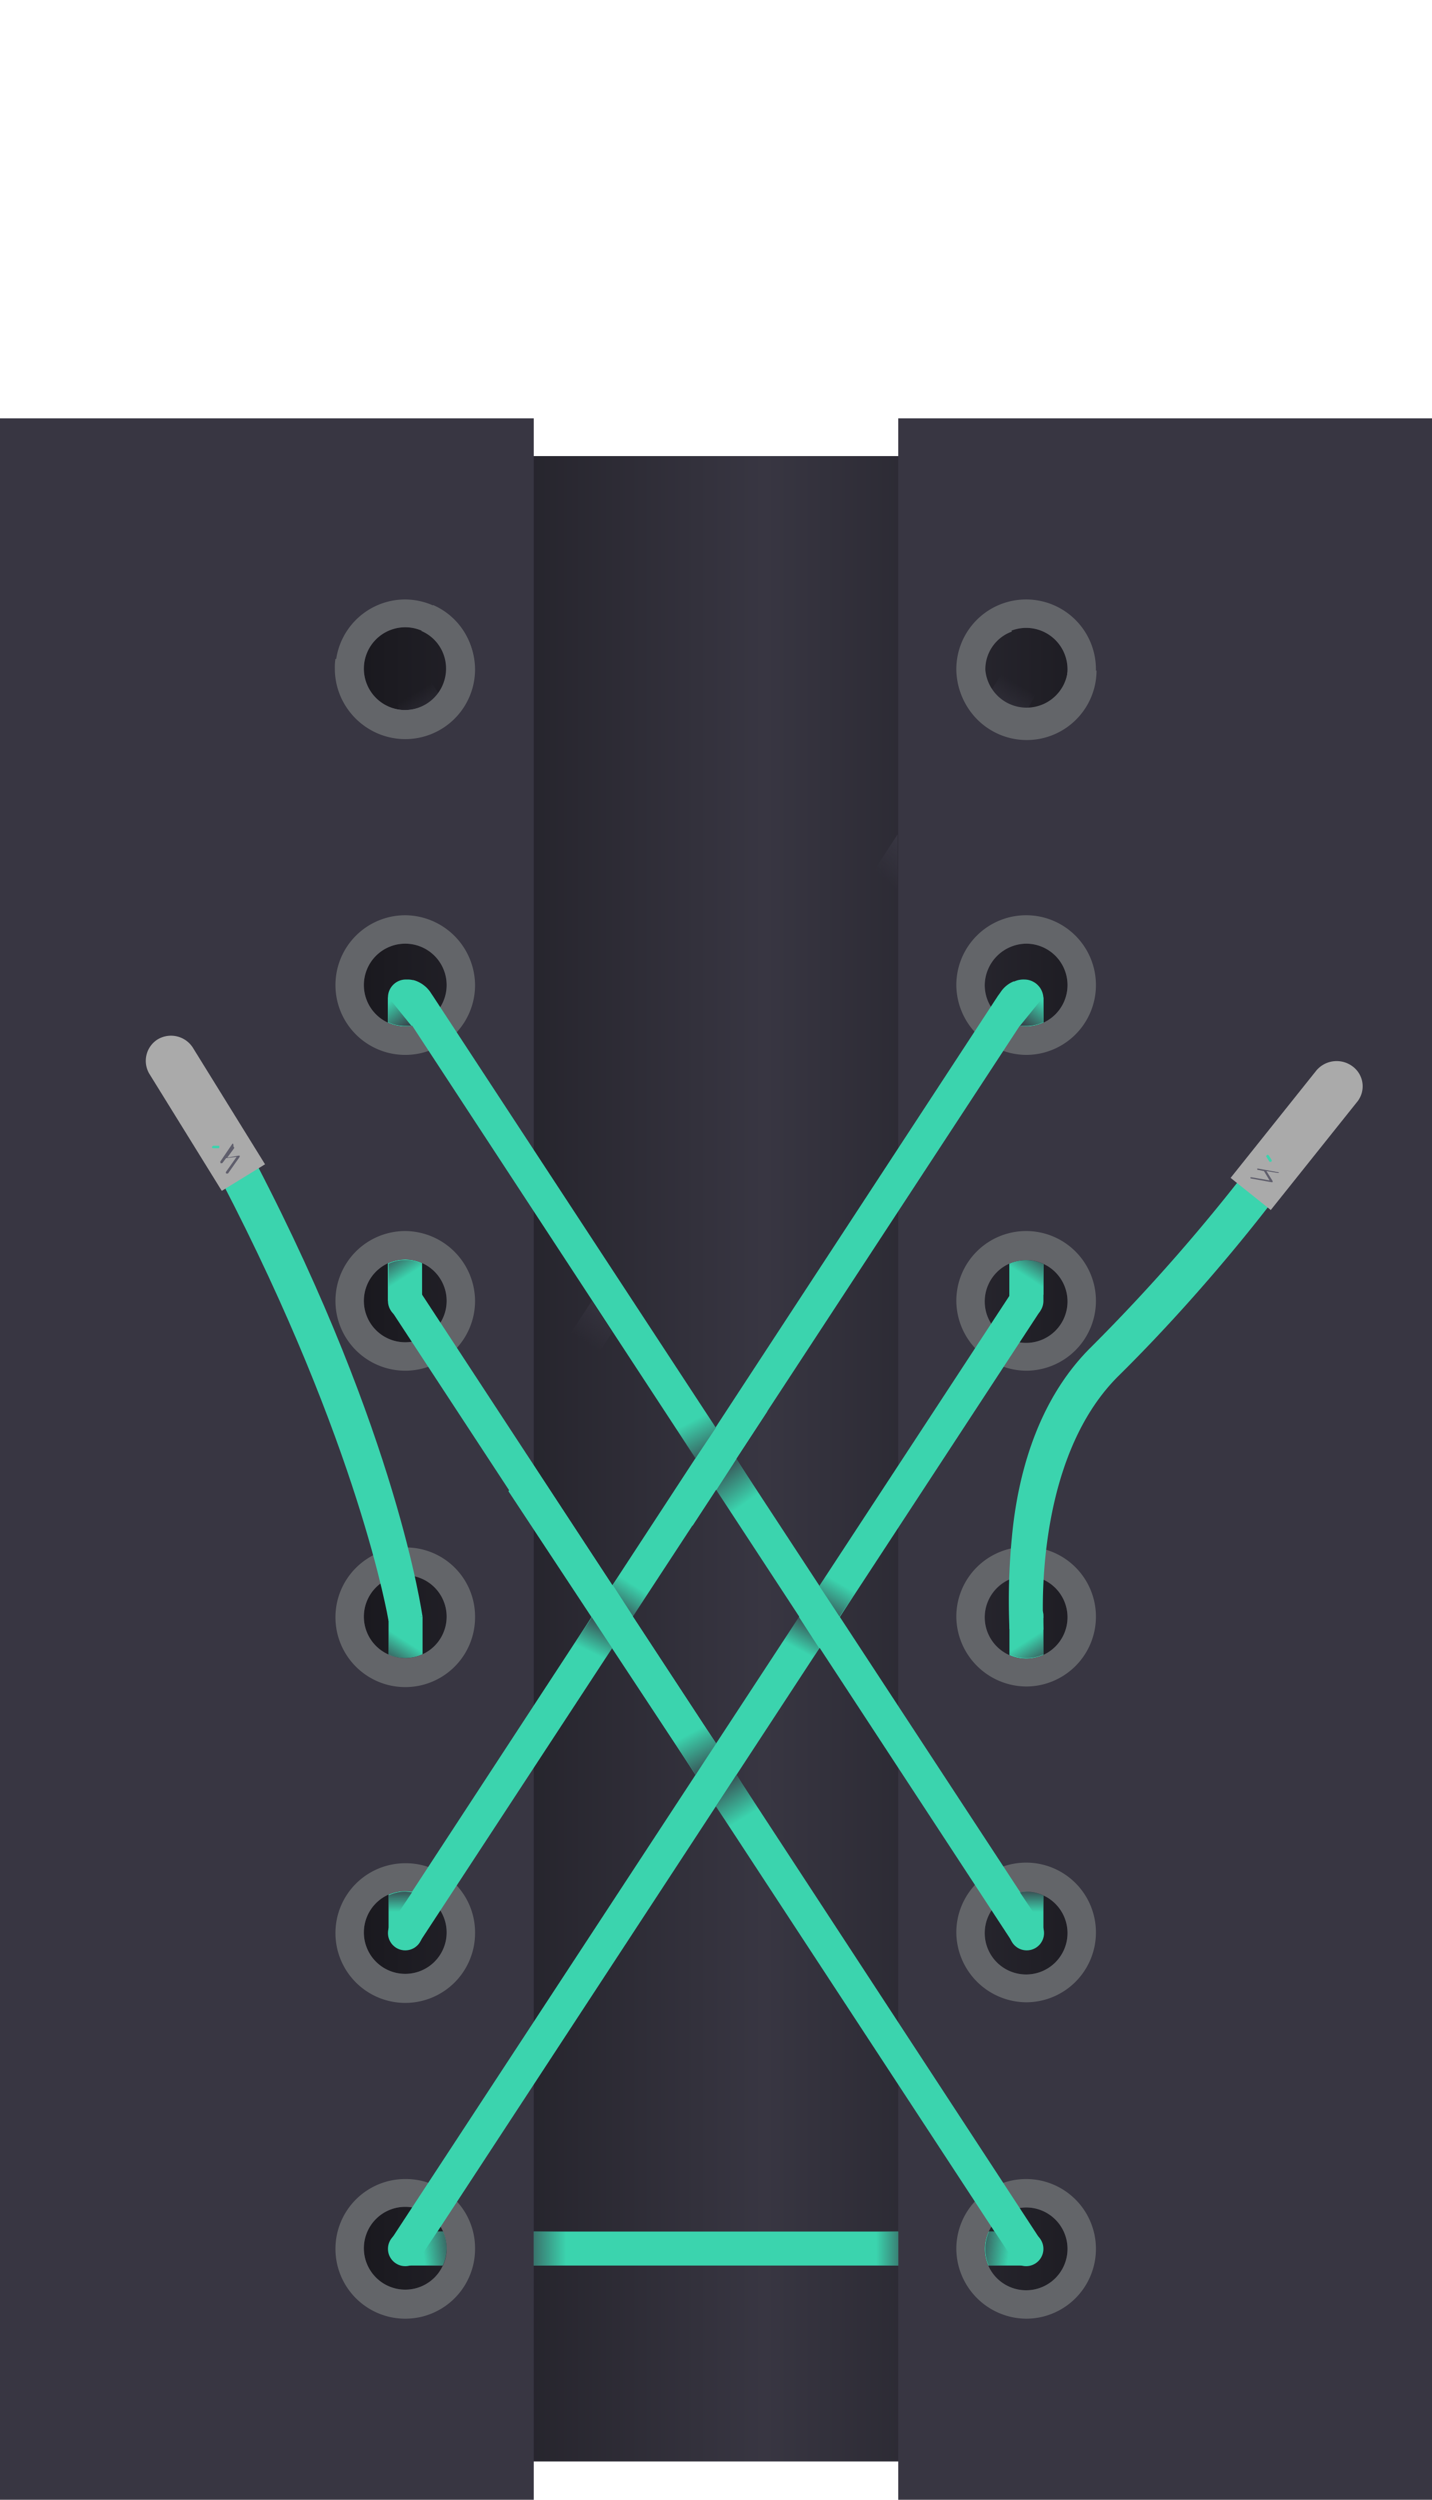 <svg xmlns="http://www.w3.org/2000/svg" xmlns:xlink="http://www.w3.org/1999/xlink" viewBox="0 0 231.8 404.5"><defs><linearGradient id="a" x1="2.85" y1="169.95" x2="231.1" y2="169.95" gradientTransform="matrix(1, 0, 0, -1, 0, 406)" gradientUnits="userSpaceOnUse"><stop offset="0"/><stop offset="0.53" stop-color="#383642"/><stop offset="1"/></linearGradient><linearGradient id="b" x1="65.6" y1="42.15" x2="166.1" y2="42.15" gradientTransform="matrix(1, 0, 0, -1, 0, 406)" gradientUnits="userSpaceOnUse"><stop offset="0" stop-color="#3bd4ae"/><stop offset="1" stop-color="#3bd4ae"/></linearGradient><linearGradient id="c" x1="148.64" y1="42.15" x2="141.83" y2="42.15" gradientTransform="matrix(1, 0, 0, -1, 0, 406)" gradientUnits="userSpaceOnUse"><stop offset="0" stop-color="#383642"/><stop offset="1" stop-color="#383642" stop-opacity="0"/></linearGradient><linearGradient id="d" x1="83.01" y1="42.15" x2="91.64" y2="42.15" xlink:href="#c"/><linearGradient id="e" x1="74.37" y1="42.52" x2="68.51" y2="41.73" xlink:href="#c"/><linearGradient id="f" x1="-8043.95" y1="42.53" x2="-8049.81" y2="41.73" gradientTransform="translate(-7886.5 406) rotate(180)" xlink:href="#c"/><linearGradient id="g" x1="167" y1="100.63" x2="167" y2="96.62" xlink:href="#c"/><linearGradient id="h" x1="-8220.57" y1="100.65" x2="-8220.57" y2="96.64" gradientTransform="translate(-8155.8 406) rotate(180)" xlink:href="#c"/><linearGradient id="i" x1="116.15" y1="118.75" x2="120.4" y2="111.81" xlink:href="#c"/><linearGradient id="j" x1="115.46" y1="118.34" x2="111.62" y2="125.45" xlink:href="#c"/><linearGradient id="k" x1="98.2" y1="144.36" x2="95.47" y2="138.74" xlink:href="#c"/><linearGradient id="l" x1="98.98" y1="143.96" x2="102.55" y2="149.54" xlink:href="#c"/><linearGradient id="m" x1="62.96" y1="136.19" x2="65.68" y2="140.45" xlink:href="#c"/><linearGradient id="n" x1="-8130.2" y1="136.19" x2="-8127.48" y2="140.44" gradientTransform="translate(-7961.4 406) rotate(180)" xlink:href="#c"/><linearGradient id="o" x1="-8198.85" y1="3711.27" x2="-8196.13" y2="3715.53" gradientTransform="matrix(-1, 0, 0, 1, -8030.01, -3508.87)" xlink:href="#c"/><linearGradient id="p" x1="131.61" y1="3711.24" x2="134.33" y2="3715.5" gradientTransform="translate(-68.7 -3508.9)" xlink:href="#c"/><linearGradient id="q" x1="132.01" y1="144.35" x2="129.17" y2="139.14" xlink:href="#c"/><linearGradient id="r" x1="132.64" y1="143.79" x2="136.13" y2="149.69" xlink:href="#c"/><linearGradient id="s" x1="115.71" y1="169.71" x2="120.7" y2="162.81" gradientTransform="matrix(1, 0, 0, -1, 0, 406)" gradientUnits="userSpaceOnUse"><stop offset="0" stop-color="#383642"/><stop offset="0.69" stop-color="#383642" stop-opacity="0.31"/><stop offset="1" stop-color="#383642" stop-opacity="0"/></linearGradient><linearGradient id="t" x1="115.72" y1="168.77" x2="111.96" y2="176.01" xlink:href="#c"/><linearGradient id="u" x1="99.6" y1="196.17" x2="94.72" y2="188.8" xlink:href="#c"/><linearGradient id="v" x1="65.62" y1="239.04" x2="62.41" y2="243.43" xlink:href="#c"/><linearGradient id="w" x1="-8030.33" y1="239.08" x2="-8033.54" y2="243.47" gradientTransform="translate(-7864.2 406) rotate(180)" xlink:href="#c"/><linearGradient id="x" x1="148.09" y1="267.97" x2="143.58" y2="263.38" xlink:href="#c"/><linearGradient id="y" x1="160.9" y1="288.42" x2="164.78" y2="295.32" xlink:href="#c"/><linearGradient id="z" x1="70.66" y1="287.45" x2="66.91" y2="293.75" xlink:href="#c"/></defs><title>style--Artboard 1 copy 2</title><rect x="6.1" y="73.8" width="219.5" height="324.5" style="fill:url(#a)"/><path d="M165.7,213.4h.3a2.9,2.9,0,0,0,2.9-2.9V161.4h-5.5v51.2A5.2,5.2,0,0,0,165.7,213.4Z" style="fill:#3bd4ae"/><path d="M66,213.4h-.3a2.9,2.9,0,0,1-2.9-2.9V161.4h5.5v51.2A4.4,4.4,0,0,1,66,213.4Z" style="fill:#3bd4ae"/><path d="M66,158.5h-.3a2.9,2.9,0,0,0-2.9,2.9v49.1h5.5V159.3A3.7,3.7,0,0,0,66,158.5Z" style="fill:#3bd4ae"/><path d="M165.8,158.5a3.6,3.6,0,0,0-2.4.8v52l5.5-1.8V161.6A3.1,3.1,0,0,0,165.8,158.5Z" style="fill:#3bd4ae"/><rect x="62.9" y="261.6" width="5.5" height="51.1" style="fill:#3bd4ae"/><rect x="163.4" y="261.6" width="5.5" height="51.1" style="fill:#3bd4ae"/><rect x="65.6" y="361.1" width="100.5" height="5.5" style="fill:url(#b)"/><path d="M0,67.7V404.5H86.4V67.7ZM65.6,370.5a6.7,6.7,0,1,1,6.7-6.7A6.7,6.7,0,0,1,65.6,370.5Zm0-51.1a6.7,6.7,0,1,1,6.7-6.7A6.7,6.7,0,0,1,65.6,319.4Zm0-51.1a6.7,6.7,0,1,1,6.7-6.7A6.7,6.7,0,0,1,65.6,268.3Zm0-51.1a6.7,6.7,0,1,1,6.7-6.7A6.7,6.7,0,0,1,65.6,217.2Zm0-51.1a6.7,6.7,0,1,1,6.7-6.7A6.7,6.7,0,0,1,65.6,166.1Zm0-51.2a6.7,6.7,0,1,1,6.7-6.7A6.7,6.7,0,0,1,65.6,114.9Z" style="fill:#383642"/><path d="M65.6,352.6a11.3,11.3,0,1,0,11.3,11.3A11.2,11.2,0,0,0,65.6,352.6Zm0,17.9a6.7,6.7,0,1,1,6.7-6.7A6.7,6.7,0,0,1,65.6,370.5Z" style="fill:#636569"/><path d="M65.6,301.5a11.3,11.3,0,1,0,11.3,11.3A11.2,11.2,0,0,0,65.6,301.5Zm0,17.9a6.7,6.7,0,1,1,6.7-6.7A6.7,6.7,0,0,1,65.6,319.4Z" style="fill:#636569"/><path d="M65.6,250.4a11.3,11.3,0,1,0,11.3,11.3A11.2,11.2,0,0,0,65.6,250.4Zm0,17.9a6.7,6.7,0,1,1,6.7-6.7A6.7,6.7,0,0,1,65.6,268.3Z" style="fill:#636569"/><path d="M65.6,199.2a11.3,11.3,0,1,0,11.3,11.3A11.4,11.4,0,0,0,65.6,199.2Zm0,18a6.7,6.7,0,1,1,6.7-6.7A6.7,6.7,0,0,1,65.6,217.2Z" style="fill:#636569"/><path d="M65.6,148.1a11.3,11.3,0,1,0,11.3,11.3A11.4,11.4,0,0,0,65.6,148.1Zm0,18a6.7,6.7,0,1,1,6.7-6.7A6.7,6.7,0,0,1,65.6,166.1Z" style="fill:#636569"/><path d="M65.6,97a11.3,11.3,0,1,0,11.3,11.3A11.4,11.4,0,0,0,65.6,97Zm0,17.9a6.7,6.7,0,1,1,6.7-6.7A6.7,6.7,0,0,1,65.6,114.9Z" style="fill:#636569"/><path d="M231.8,404.5V67.7H145.4V404.5ZM166.1,101.6a6.7,6.7,0,1,1-6.7,6.7A6.8,6.8,0,0,1,166.1,101.6Zm0,51.1a6.7,6.7,0,1,1-6.7,6.7A6.8,6.8,0,0,1,166.1,152.7Zm0,51.2a6.7,6.7,0,1,1-6.7,6.7A6.7,6.7,0,0,1,166.1,203.9Zm0,51.1a6.7,6.7,0,1,1-6.7,6.7A6.8,6.8,0,0,1,166.1,255Zm0,51.1a6.7,6.7,0,1,1-6.7,6.7A6.7,6.7,0,0,1,166.1,306.1Zm0,51.1a6.7,6.7,0,1,1-6.7,6.7A6.7,6.7,0,0,1,166.1,357.2Z" style="fill:#383642"/><path d="M166.1,119.6a11.3,11.3,0,1,0-11.3-11.3A11.4,11.4,0,0,0,166.1,119.6Zm0-18a6.7,6.7,0,1,1-6.7,6.7A6.7,6.7,0,0,1,166.1,101.6Z" style="fill:#636569"/><path d="M166.1,170.7a11.3,11.3,0,1,0-11.3-11.3A11.4,11.4,0,0,0,166.1,170.7Zm0-18a6.7,6.7,0,1,1-6.7,6.7A6.8,6.8,0,0,1,166.1,152.7Z" style="fill:#636569"/><path d="M166.1,221.8a11.3,11.3,0,1,0-11.3-11.3A11.4,11.4,0,0,0,166.1,221.8Zm0-17.9a6.7,6.7,0,1,1-6.7,6.7A6.7,6.7,0,0,1,166.1,203.9Z" style="fill:#636569"/><path d="M166.1,272.9a11.3,11.3,0,1,0-11.3-11.3A11.4,11.4,0,0,0,166.1,272.9Zm0-17.9a6.7,6.7,0,1,1-6.7,6.7A6.7,6.7,0,0,1,166.1,255Z" style="fill:#636569"/><path d="M166.1,324a11.3,11.3,0,1,0-11.3-11.3A11.4,11.4,0,0,0,166.1,324Zm0-17.9a6.7,6.7,0,1,1-6.7,6.7A6.7,6.7,0,0,1,166.1,306.1Z" style="fill:#636569"/><path d="M166.1,375.2a11.3,11.3,0,1,0-11.3-11.3A11.4,11.4,0,0,0,166.1,375.2Zm0-18a6.7,6.7,0,1,1-6.7,6.7A6.8,6.8,0,0,1,166.1,357.2Z" style="fill:#636569"/><polygon points="68 365.4 63.3 362.4 164.3 208.3 168.4 212.1 68 365.4" style="fill:#3bd4ae"/><polygon points="163.8 365.4 115.9 292.3 119.2 287.2 168.4 362.4 163.8 365.4" style="fill:#3bd4ae"/><polygon points="112.6 287.2 63.3 212 68 209 115.9 282.1 112.6 287.2" style="fill:#3bd4ae"/><path d="M164.1,158.8a4.6,4.6,0,0,0-2.1,1.7l-.5.7h0l-41.3,63.1-56.9,87,4.6,3L168.4,160.9Z" style="fill:#3bd4ae"/><path d="M70.1,161.2h0l-.4-.6a4.8,4.8,0,0,0-2.8-2l-3.5,2.3L163.9,314.3l4.6-3Z" style="fill:#3bd4ae"/><path d="M62.9,261.6a2.9,2.9,0,0,1,.5-1.5l3.7.8-.6,1.8Z" style="fill:#3bd4ae"/><path d="M168.5,260.2a2,2,0,0,1,.4,1.4c0,1-3.5.6-3.5.6l-.2-1.8Z" style="fill:#3bd4ae"/><circle cx="65.6" cy="312.8" r="2.8" style="fill:#3bd4ae"/><circle cx="166.2" cy="312.8" r="2.8" style="fill:#3bd4ae"/><circle cx="65.6" cy="363.9" r="2.8" style="fill:#3bd4ae"/><circle cx="166.1" cy="363.9" r="2.8" style="fill:#3bd4ae"/><polygon points="112.6 287.2 82.3 241.3 85.7 236.1 115.9 282.1 112.6 287.2" style="fill:#3bd4ae"/><polygon points="120.5 224 124.2 228.4 112.1 246.9 108.7 242 120.5 224" style="fill:#3bd4ae"/><rect x="139.5" y="361.1" width="5.9" height="5.5" style="fill:url(#c)"/><rect x="86.4" y="361.1" width="5.2" height="5.5" style="fill:url(#d)"/><path d="M68,365.3v1.4h3.7a6.4,6.4,0,0,0,.6-2.8,6.7,6.7,0,0,0-.6-2.8h-.9Z" style="fill:url(#e)"/><path d="M163.8,365.3v1.4h-3.7a6.4,6.4,0,0,1-.6-2.8,6.7,6.7,0,0,1,.6-2.8h.9Z" style="fill:url(#f)"/><path d="M165.1,306.2l3.8,5.7v-5.2a6.4,6.4,0,0,0-2.8-.6Z" style="fill:url(#g)"/><path d="M66.7,306.2l-3.8,5.7v-5.2a6.4,6.4,0,0,1,2.8-.6Z" style="fill:url(#h)"/><polygon points="115.9 292.3 119.2 287.2 123.2 293.3 120.1 298.7 115.9 292.3" style="fill:url(#i)"/><polygon points="115.9 282.1 112.6 287.2 108.1 280.4 111.5 275.5 115.9 282.1" style="fill:url(#j)"/><polygon points="95.8 261.7 99.1 266.7 96.7 270.4 92.1 267.3 95.8 261.7" style="fill:url(#k)"/><polygon points="99.2 256.5 102.5 261.6 106.1 256.1 102.5 251.4 99.2 256.5" style="fill:url(#l)"/><path d="M68.4,267.7v-4.2H62.9v4.2a6.4,6.4,0,0,0,2.8.6A6.3,6.3,0,0,0,68.4,267.7Z" style="fill:url(#m)"/><path d="M163.4,267.7v-4.2h5.5v4.2a6.4,6.4,0,0,1-2.8.6A6,6,0,0,1,163.4,267.7Z" style="fill:url(#n)"/><path d="M163.4,204.5v4.2h5.5v-4.2a6.4,6.4,0,0,0-2.8-.6A6,6,0,0,0,163.4,204.5Z" style="fill:url(#o)"/><path d="M68.4,204.5v4.2H62.9v-4.2a6.4,6.4,0,0,1,2.8-.6A6.3,6.3,0,0,1,68.4,204.5Z" style="fill:url(#p)"/><polygon points="129.3 261.6 132.6 266.7 130.1 270.6 125.7 267.1 129.3 261.6" style="fill:url(#q)"/><polygon points="132.6 256.6 135.9 261.6 139.9 255.6 135.9 251.6 132.6 256.6" style="fill:url(#r)"/><polygon points="115.9 241.2 119.2 236.1 122.8 241.6 119.6 246.7 115.9 241.2" style="fill:url(#s)"/><polygon points="115.9 231 112.5 236.1 108.4 229.7 111.9 225 115.9 231" style="fill:url(#t)"/><polygon points="95.8 210.5 99.1 215.6 94.7 222.3 90.7 218.3 95.8 210.5" style="fill:url(#u)"/><path d="M66.6,166l-3.8-4.7v4.1a6.4,6.4,0,0,0,2.8.6Z" style="fill:url(#v)"/><path d="M165.1,166l3.8-4.7v4.1a6.4,6.4,0,0,1-2.8.6Z" style="fill:url(#w)"/><polygon points="145.3 135 145.3 145.1 142.2 149.9 139.9 143.3 145.3 135" style="fill:url(#x)"/><polygon points="162.7 108.1 159.4 113.4 165 117.1 169.3 109.5 162.7 108.1" style="fill:url(#y)"/><path d="M174.4,108.8h-1.6a6.7,6.7,0,0,1-13.3-.4,6.5,6.5,0,0,1,4.3-6.2,11.6,11.6,0,0,1-1.2-4.5,11.2,11.2,0,0,0-7.7,10.7,11.3,11.3,0,0,0,22.6.1A17.6,17.6,0,0,1,174.4,108.8Z" style="fill:#636569"/><polygon points="69.4 109.7 72.8 115.1 65.9 117.6 63.5 112.3 69.4 109.7" style="fill:url(#z)"/><path d="M70.1,97.9a10.7,10.7,0,0,1-1.9,4.2,6.6,6.6,0,0,1,4,6.1,6.7,6.7,0,1,1-13.4,0,2.8,2.8,0,0,1,.1-.9h-.6a13.4,13.4,0,0,1-4-.7,8.6,8.6,0,0,0-.1,1.6,11.3,11.3,0,0,0,22.6,0A11.1,11.1,0,0,0,70.1,97.9Z" style="fill:#636569"/><path d="M41.5,188.3c22.9,44,26.8,72.9,26.9,73.3l-5.5.7c-.1-.5-4.7-28.2-27-71.1Z" style="fill:#3bd4ae"/><path d="M167,263.7h1.9c0-.3-2-27.1,12.2-41.1,15.8-15.6,27.7-31.8,28-32.5l-5.9-2.5A301.7,301.7,0,0,1,176.6,218c-8.8,8.7-11.9,21-12.8,30.7a106.2,106.2,0,0,0-.4,14.9Z" style="fill:#3bd4ae"/><path d="M25.5,168.2a4.2,4.2,0,0,1,5.7,1.3l11.7,18.9-7,4.3L24.2,173.8A4.1,4.1,0,0,1,25.5,168.2Z" style="fill:#aaa"/><path d="M219,172.6a4,4,0,0,1,.6,5.8l-13.9,17.4-6.5-5.2,13.9-17.4A4.3,4.3,0,0,1,219,172.6Z" style="fill:#aaa"/><path d="M37.6,185.1l-1.9,2.8c-.1.1,0,.2,0,.3s.2,0,.3,0l.6-.8h0l1.7-.2-1.7,2.4c-.1.1,0,.2,0,.3h.3l1.9-2.7V187h-.2l-1.8.3,1.1-1.5v-.2h-.1C37.8,185,37.7,185,37.6,185.1Z" style="fill:#5f5e6c"/><path d="M35.5,185.5h0c0,.2,0,.3-.1.3h-.9a.2.2,0,0,1-.2-.2l.2-.2h1Z" style="fill:#3bd4ae"/><path d="M207,189.7l-3.3-.6h-.2c0,.1,0,.2.1.2l1,.2h0l.9,1.5-2.9-.5h-.2c0,.1,0,.2.1.2l3.3.6h.2v-.2l-1-1.6,1.8.3h.2Z" style="fill:#5f5e6c"/><path d="M205.8,188h-.3l-.5-.8c-.1-.1,0-.2.1-.3s.2,0,.3.1l.5.8C205.8,187.8,205.8,187.9,205.8,188Z" style="fill:#3bd4ae"/></svg>